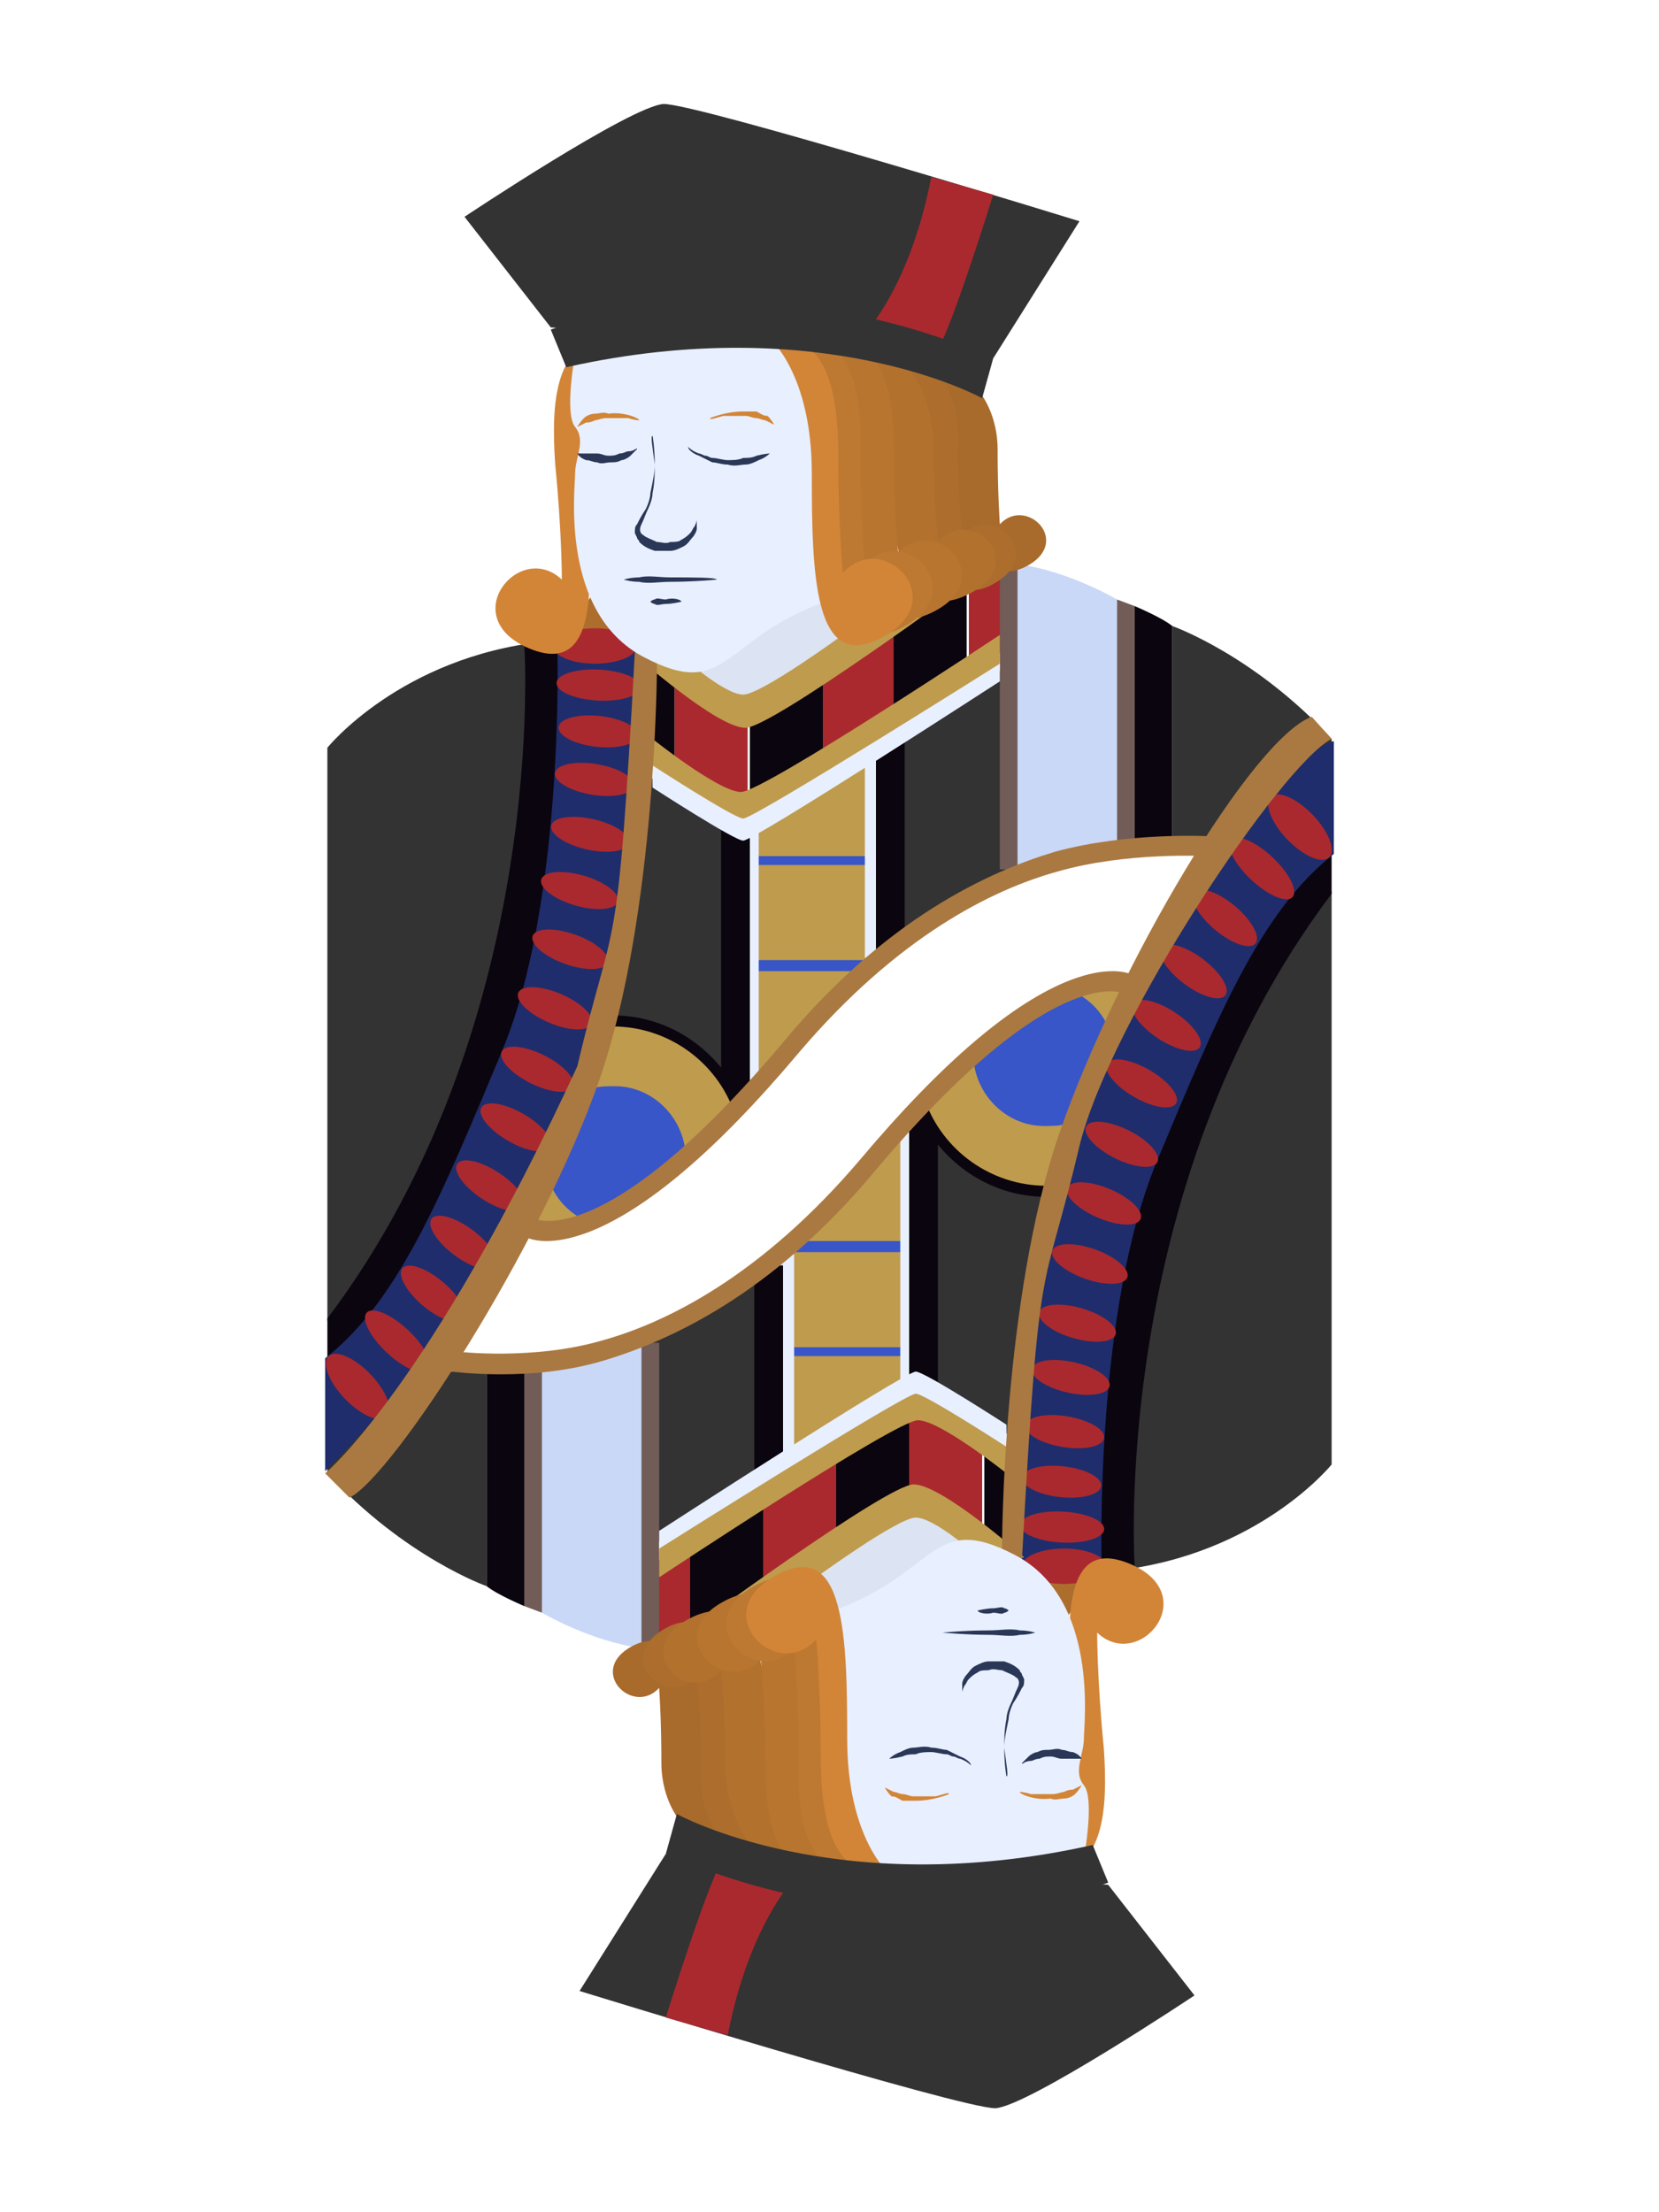 <?xml version="1.0" encoding="utf-8"?>
<!-- Generator: Adobe Illustrator 17.1.0, SVG Export Plug-In . SVG Version: 6.00 Build 0)  -->
<!DOCTYPE svg PUBLIC "-//W3C//DTD SVG 1.1//EN" "http://www.w3.org/Graphics/SVG/1.1/DTD/svg11.dtd">
<svg version="1.1" id="Layer_1" xmlns="http://www.w3.org/2000/svg" xmlns:xlink="http://www.w3.org/1999/xlink" x="0px" y="0px"
	 viewBox="0 0 75 100" enable-background="new 0 0 75 100" xml:space="preserve">
<rect fill="none" width="75" height="100"/>
<path fill="#333333" d="M22,71.7c0,0-3.7-1.3-7.2-5.1v-4.6H22V71.7z"/>
<path fill="#333333" d="M24.9,14.8l-3.9-5c0,0,7.5-5,9-5.1C31.6,4.7,48.8,10,48.8,10l-3.9,6.2L24.9,14.8z"/>
<path fill="#AA292E" d="M44.9,8.8c0,0-2.1,6.8-2.7,7.3c-0.5,0.5-3.3-0.8-3.3-0.8s2.2-2.1,3.2-7.3L44.9,8.8z"/>
<path fill="#333333" d="M14.8,59.7V33.8c0,0,3.3-4.1,9.8-4.8C24.5,29,24.7,55.2,14.8,59.7z"/>
<rect x="33.9" y="30.4" fill="#0B050F" width="3.3" height="6.1"/>
<rect x="27.2" y="28.3" fill="#0B050F" width="3.3" height="6.1"/>
<rect x="37.2" y="28" fill="#AA292E" width="3.3" height="6.1"/>
<rect x="30.5" y="30" fill="#AA292E" width="3.3" height="6.1"/>
<rect x="40.4" y="26.2" fill="#0B050F" width="3.3" height="6.1"/>
<rect x="43.8" y="26.1" fill="#AA292E" width="3.3" height="3.8"/>
<polygon fill="#AD6E2D" points="27.2,26.2 28,28.9 25.4,29 "/>
<path fill="#0B050F" d="M23.7,29.1c0,0,1.2,17.1-8.9,30.5c0,1.2,0,1.8,0,1.8s5.9-2.8,9.3-14.5c3.4-11.7,1.8-17.8,1.8-17.8H23.7z"/>
<path fill="#1F2D6C" d="M25.2,29.5c0,0,0.3,11.3-2.5,18c-2.8,6.7-4.7,11.3-8,13.9v5.1c0,0,9.1-8.8,12.1-18.8
	c3-9.9,2.4-18.6,2.4-18.6L25.2,29.5z"/>
<ellipse fill="#AA292E" cx="26.9" cy="29.2" rx="1.9" ry="0.8"/>
<ellipse transform="matrix(-0.999 -5.262176e-002 5.262176e-002 -0.999 52.401 63.358)" fill="#AA292E" cx="27" cy="31" rx="1.9" ry="0.7"/>
<ellipse transform="matrix(-0.994 -0.107 0.107 -0.994 50.349 68.753)" fill="#AA292E" cx="27" cy="33" rx="1.8" ry="0.7"/>
<ellipse transform="matrix(-0.987 -0.163 0.163 -0.987 47.665 74.458)" fill="#AA292E" cx="26.9" cy="35.3" rx="1.8" ry="0.7"/>
<ellipse transform="matrix(-0.975 -0.22 0.22 -0.975 44.316 80.323)" fill="#AA292E" cx="26.6" cy="37.7" rx="1.8" ry="0.7"/>
<ellipse transform="matrix(-0.961 -0.278 0.278 -0.961 40.297 86.2)" fill="#AA292E" cx="26.3" cy="40.2" rx="1.8" ry="0.7"/>
<ellipse transform="matrix(-0.942 -0.335 0.335 -0.942 35.613 91.932)" fill="#AA292E" cx="25.7" cy="42.9" rx="1.8" ry="0.7"/>
<ellipse transform="matrix(-0.92 -0.392 0.392 -0.92 30.305 97.37)" fill="#AA292E" cx="25.1" cy="45.6" rx="1.8" ry="0.7"/>
<ellipse transform="matrix(-0.894 -0.447 0.447 -0.894 24.427 102.376)" fill="#AA292E" cx="24.3" cy="48.3" rx="1.8" ry="0.7"/>
<ellipse transform="matrix(-0.866 -0.5 0.5 -0.866 18.083 106.829)" fill="#AA292E" cx="23.4" cy="51" rx="1.8" ry="0.7"/>
<ellipse transform="matrix(-0.835 -0.55 0.55 -0.835 11.312 110.623)" fill="#AA292E" cx="22.3" cy="53.6" rx="1.8" ry="0.7"/>
<ellipse transform="matrix(-0.801 -0.598 0.598 -0.801 4.225 113.663)" fill="#AA292E" cx="21" cy="56.1" rx="1.8" ry="0.7"/>
<ellipse transform="matrix(-0.766 -0.643 0.643 -0.766 -3.03 115.9)" fill="#AA292E" cx="19.6" cy="58.5" rx="1.8" ry="0.7"/>
<ellipse transform="matrix(-0.73 -0.684 0.684 -0.73 -10.411 117.257)" fill="#AA292E" cx="18" cy="60.7" rx="1.9" ry="0.7"/>
<ellipse transform="matrix(-0.693 -0.721 0.721 -0.693 -17.738 117.736)" fill="#AA292E" cx="16.2" cy="62.6" rx="1.9" ry="0.8"/>
<rect x="34.1" y="38.2" fill="#3856C8" width="5.3" height="5.9"/>
<polygon fill="#BF9B4D" points="39.1,43.9 34.1,43.9 34.1,49.2 "/>
<rect x="34" y="39.1" fill="#BF9B4D" width="5.3" height="4.3"/>
<polygon fill="#BF9B4D" points="39.3,38.7 34.1,38.7 34.1,37.3 39.3,34.1 "/>
<path fill="#333333" d="M33.1,49.7l0.2-12.3l-4.3-2.5c0,0-0.9,10.2-1.9,12C26,48.8,33.1,49.7,33.1,49.7z"/>
<polygon fill="#E8EFFF" points="33,49.7 34.3,49.1 34.3,36.5 33,36.5 "/>
<polygon fill="#0B050F" points="32.6,50.2 33.9,49.5 33.9,36.9 32.6,36.9 "/>
<path fill="#0B050F" d="M24.1,54.5c0.4-1.1,1.2-2.1,1.7-3.2c0.9-1.7,1.5-3.5,1.8-5.4c0,0,0.1,0,0.1,0c2.7,0,4.9,1.7,5.9,4
	c-0.2,0.2-0.4,0.5-0.6,0.7c-0.4,0.4-1,0.7-1.4,1c-1.1,0.9-2,2-3.2,2.7c-0.9,0.5-2,0.9-3,1.2c-0.4,0.2-0.9,0.3-1.3,0.4
	c-0.1,0-0.3,0-0.4-0.1C23.8,55.4,24,54.9,24.1,54.5z"/>
<path fill="#BF9B4D" d="M24.1,54.5c0.4-1.1,1.2-2.1,1.7-3.2c0.8-1.6,1.4-3.2,1.7-4.9c0.1,0,0.1,0,0.2,0c2.5,0,4.7,1.6,5.5,3.9
	c-0.1,0.1-0.2,0.2-0.3,0.2c-0.4,0.4-1,0.7-1.4,1c-1.1,0.9-2,2-3.2,2.7c-0.9,0.5-2,0.9-3,1.2c-0.4,0.2-0.9,0.3-1.3,0.4
	c-0.1,0-0.3,0-0.4-0.1C23.8,55.4,24,54.9,24.1,54.5z"/>
<path fill="#3856C8" d="M25.9,51.3c0.4-0.7,0.7-1.4,0.9-2.1c0.3-0.1,0.6-0.1,1-0.1c1.7,0,3.1,1.4,3.2,3.1c-0.8,0.8-1.6,1.6-2.6,2.2
	c-0.6,0.3-1.2,0.6-1.9,0.8c-0.8-0.4-1.4-1-1.7-1.9C25.1,52.5,25.5,51.9,25.9,51.3z"/>
<polygon fill="#333333" points="45.6,39.7 40.4,42.7 40.2,33.1 45.6,30.1 "/>
<rect x="39.1" y="33.5" fill="#E8EFFF" width="1.3" height="9.8"/>
<path fill="#C9D8F7" d="M50.5,27.1c0,0-2.2-1.3-4.5-1.6l-0.3,14c0,0,3.5-1.3,5.1-1.2L50.5,27.1z"/>
<polygon fill="#715C57" points="50.5,27.1 51.3,27.4 51.3,38.2 50.5,38.2 "/>
<path fill="#0B050F" d="M51.3,27.4c0,0,1.2,0.5,1.7,0.9v9.7h-1.7V27.4z"/>
<path fill="#333333" d="M53,28.3c0,0,3.7,1.3,7.2,5.1v4.6H53V28.3z"/>
<rect x="39.6" y="33.1" fill="#0B050F" width="1.3" height="9.8"/>
<rect x="45.2" y="25.6" fill="#715C57" width="0.8" height="13.7"/>
<path fill="#AA7941" d="M24.7,56.1c0.5,0,1.1-0.1,1.9-0.4c2.6-1,5.8-3.7,9.5-8.1c4.5-5.3,8.8-7.4,11.7-8.2c3.1-0.9,6.7-0.7,6.7-0.7
	l0.2-0.9c-0.1,0-3.7-0.2-7,0.7c-3,0.9-7.6,3-12.2,8.5C27.2,56.9,24,55.1,24,55l-0.5,0.7C23.5,55.8,23.9,56.1,24.7,56.1z"/>
<path fill="#E8EFFF" d="M45.2,29.5c0,0-10.7,7-11.7,7c-1,0-4-2.1-4-2.1v1.2c0,0,3.7,2.4,4.1,2.4c0.5,0,11.6-7.2,11.6-7.2V29.5z"/>
<path fill="#BF9B4D" d="M44,26.2c0,0-9.1,6.7-10.3,6.7c-1.3,0-5-3.3-5-3.3L44,26.2z"/>
<path fill="#BF9B4D" d="M45.2,28.7c0,0-10.7,7.1-11.7,7.1c-1,0-4-2.4-4-2.4v1.2c0,0,3.7,2.4,4.1,2.4c0.5,0,11.6-7,11.6-7V28.7z"/>
<path fill="#AA7941" d="M29.7,30c0,0,0,11.3-2.6,18.8c-2.6,7.5-9.3,17.9-11.3,18.9l-1.1-1.1c0,0,4.7-3.9,11.4-18.4
	c1.7-7.2,1.8-4.1,2.6-18.7C29.6,14.9,29.7,30,29.7,30z"/>
<path fill="#DCE3F2" d="M38.1,28.7c0,0-3.7,2.7-4.5,2.7c-0.8,0-2.5-1.5-2.5-1.5s5.1-3.4,6.5-2.9C39,27.4,38.1,28.7,38.1,28.7z"/>
<path fill="#D28537" d="M27.7,15.3c0,0-1.7,1.7-1.3,6.3c0.4,4.5,0.8,9.1-2.5,7.7c-3.3-1.4-0.4-4.9,1.5-3.1c0,0,0-2.2-0.3-5.2
	C24.9,18.1,25.1,15.3,27.7,15.3z"/>
<path fill="#E8EFFF" d="M26,16c0,0-0.5,2.7,0,3.3c0.5,0.6,0,1.4,0,2.1c0,0.7-0.7,6.3,3.1,8.3c3.8,2,3.5-0.8,8.2-2.5
	c0,0,0.7-10.9-2.5-11.8C34.8,15.3,28.5,14.8,26,16z"/>
<path fill="#A86B2C" d="M41.6,16.7c0,0,1.2,1,1.2,4c0,3,1.5,6,3.6,4.9c2.1-1.1,0-3.2-1.2-1.9c0,0-0.1-1.4-0.1-3.4
	C45.1,18.5,44,16.3,41.6,16.7z"/>
<path fill="#AD6E2D" d="M40.4,16.1c0,0,1.4,1.2,1.4,4.6s0.8,7,3.1,5.7c2.4-1.3,0-3.7-1.4-2.2c0,0-0.2-1.7-0.2-3.9
	C43.5,18.1,42.4,15.8,40.4,16.1z"/>
<path fill="#B3712E" d="M38.9,15.7c0,0,1.4,2.4,1.4,6.1c0,3.7,1,6.4,3.6,5c2.6-1.4,0-4-1.5-2.3c0,0-0.2-1.8-0.2-4.2
	C42.2,17.9,41,15.5,38.9,15.7z"/>
<path fill="#B87530" d="M37.6,15.5c0,0,1,1.6,1,5.7s0.8,8,3.7,6.4c2.8-1.5,0-4.4-1.7-2.6c0,0-0.2-2-0.2-4.7
	C40.4,17.8,40,15.3,37.6,15.5z"/>
<path fill="#BD7831" d="M36,15.3c0,0,1.8,1.5,1.8,5.9c0,4.4,0.1,8.8,3.1,7.1c3-1.6,0-4.7-1.8-2.8c0,0-0.2-2.1-0.2-5
	C39,17.7,38.5,15.1,36,15.3z"/>
<path fill="#D28537" d="M34.8,15.3c0,0,1.9,1.6,1.9,6.1c0,4.6,0.1,9.1,3.2,7.4c3.2-1.7,0-4.9-1.8-2.9c0,0-0.2-2.2-0.2-5.2
	S37.4,15,34.8,15.3z"/>
<path fill="#333333" d="M44.4,18c0,0-7.2-4-18.8-1.4l-0.7-1.7c0,0,9-3.5,20,1.3L44.4,18z"/>
<g>
	<path fill="#D28537" d="M28.9,19c0,0-0.2,0-0.5-0.1c-0.1,0-0.3,0-0.5,0c-0.2,0-0.4,0-0.5,0c-0.2,0-0.4,0.1-0.5,0.1
		c-0.2,0.1-0.3,0.1-0.4,0.1c-0.2,0.1-0.4,0.2-0.4,0.2l0,0c0,0,0.1-0.2,0.3-0.4c0.1-0.1,0.3-0.2,0.5-0.2c0.2,0,0.4-0.1,0.6,0
		C28.2,18.6,28.9,18.9,28.9,19L28.9,19z"/>
</g>
<g>
	<path fill="#D28537" d="M32.1,18.9c0,0,0.7-0.3,1.5-0.3c0.2,0,0.4,0,0.6,0c0.2,0.1,0.3,0.2,0.5,0.2c0.2,0.2,0.3,0.4,0.3,0.4l0,0
		c0,0-0.2-0.1-0.4-0.2c-0.1,0-0.3-0.1-0.4-0.1c-0.2,0-0.3-0.1-0.5-0.1c-0.2,0-0.4,0-0.5,0c-0.2,0-0.3,0-0.5,0
		C32.3,18.9,32.1,19,32.1,18.9L32.1,18.9z"/>
</g>
<g>
	<path fill="#2A3757" d="M31.1,20.2c0,0,0.2,0.2,0.5,0.3c0.1,0,0.2,0.1,0.3,0.1c0.1,0,0.2,0.1,0.3,0.1c0.2,0,0.5,0.1,0.7,0.1
		c0.2,0,0.5,0,0.7-0.1c0.2,0,0.4,0,0.6-0.1c0.4-0.1,0.6-0.1,0.6-0.1l0,0c0,0-0.2,0.2-0.5,0.3c-0.2,0.1-0.4,0.2-0.6,0.2
		c-0.2,0-0.5,0.1-0.8,0c-0.3,0-0.5-0.1-0.7-0.1c-0.2-0.1-0.4-0.2-0.6-0.3C31.3,20.5,31.1,20.3,31.1,20.2L31.1,20.2z"/>
</g>
<g>
	<path fill="#2A3757" d="M28.8,20.3c0,0-0.1,0.1-0.3,0.3c-0.1,0.1-0.3,0.2-0.4,0.2c-0.2,0.1-0.3,0.1-0.5,0.1c-0.2,0-0.4,0.1-0.6,0
		c-0.2,0-0.3-0.1-0.5-0.1c-0.3-0.1-0.4-0.3-0.4-0.3l0,0c0,0,0.2,0,0.5,0c0.1,0,0.3,0,0.4,0c0.2,0,0.3,0.1,0.5,0.1
		c0.2,0,0.3,0,0.5-0.1c0.2,0,0.3-0.1,0.4-0.1C28.7,20.4,28.8,20.2,28.8,20.3L28.8,20.3z"/>
</g>
<g>
	<path fill="#2A3757" d="M29.5,19.7c0,0,0.1,0.5,0.1,1.3c0,0.4,0,0.8-0.1,1.3c0,0.2-0.1,0.5-0.2,0.7c-0.1,0.2-0.2,0.5-0.3,0.7
		c-0.1,0.2-0.1,0.4,0.1,0.5c0.1,0.1,0.4,0.2,0.6,0.3c0.2,0,0.4,0.1,0.6,0c0.2,0,0.4,0,0.5-0.1c0.2-0.1,0.3-0.2,0.4-0.3
		c0.1-0.1,0.1-0.2,0.2-0.3c0.1-0.2,0.1-0.3,0.1-0.3l0,0c0,0,0,0.1,0,0.4c0,0.1-0.1,0.3-0.2,0.4c-0.1,0.1-0.2,0.3-0.4,0.4
		c-0.2,0.1-0.4,0.2-0.6,0.2c-0.2,0-0.5,0-0.7,0c-0.3-0.1-0.5-0.2-0.7-0.4c0-0.1-0.1-0.1-0.1-0.2l-0.1-0.2c0-0.2,0-0.3,0.1-0.4
		c0.1-0.2,0.2-0.4,0.4-0.7c0.1-0.2,0.2-0.5,0.2-0.7c0.1-0.5,0.2-0.9,0.2-1.3C29.5,20.2,29.4,19.7,29.5,19.7L29.5,19.7z"/>
</g>
<g>
	<path fill="#2A3757" d="M32.4,26.2c0,0-1,0.1-2.1,0.1c-0.5,0-1,0.1-1.4,0c-0.4,0-0.7-0.1-0.7-0.1v0c0,0,0.3-0.1,0.7-0.1
		c0.4-0.1,0.9,0,1.4,0C31.3,26.1,32.4,26.1,32.4,26.2L32.4,26.2z"/>
</g>
<g>
	<path fill="#2A3757" d="M30.8,27.2c0,0-0.4,0.1-0.7,0.1c-0.2,0-0.4,0.1-0.5,0c-0.1,0-0.2-0.1-0.2-0.1v0c0,0,0.1-0.1,0.2-0.1
		c0.1-0.1,0.3,0,0.5,0C30.4,27,30.8,27.1,30.8,27.2L30.8,27.2z"/>
</g>
<path fill="#333333" d="M50.1,85.2l3.9,5c0,0-7.5,5-9,5.1C43.4,95.3,26.2,90,26.2,90l3.9-6.2L50.1,85.2z"/>
<path fill="#AA292E" d="M30.1,91.2c0,0,2.1-6.8,2.7-7.3c0.5-0.5,3.3,0.8,3.3,0.8s-2.2,2.1-3.2,7.3L30.1,91.2z"/>
<path fill="#333333" d="M60.2,40.3v25.9c0,0-3.3,4.1-9.8,4.8C50.5,71,50.3,44.8,60.2,40.3z"/>
<rect x="37.8" y="63.4" fill="#0B050F" width="3.3" height="6.1"/>
<rect x="44.5" y="65.6" fill="#0B050F" width="3.3" height="6.1"/>
<rect x="34.5" y="65.9" fill="#AA292E" width="3.3" height="6.1"/>
<rect x="41.1" y="63.9" fill="#AA292E" width="3.3" height="6.1"/>
<rect x="31.2" y="67.7" fill="#0B050F" width="3.3" height="6.1"/>
<rect x="27.9" y="70.1" fill="#AA292E" width="3.3" height="3.8"/>
<polygon fill="#AD6E2D" points="47.8,73.8 47,71.1 49.6,71 "/>
<path fill="#0B050F" d="M51.3,70.9c0,0-1.2-17.1,8.9-30.5c0-1.2,0-1.8,0-1.8s-5.9,2.8-9.3,14.5c-3.4,11.7-1.8,17.8-1.8,17.8H51.3z"
	/>
<path fill="#1F2D6C" d="M49.8,70.5c0,0-0.3-11.3,2.5-18c2.8-6.7,4.7-11.3,8-13.9v-5.1c0,0-5,1-12.1,18.8c-3,9.9-2.4,18.6-2.4,18.6
	L49.8,70.5z"/>
<ellipse fill="#AA292E" cx="48.1" cy="70.8" rx="1.9" ry="0.8"/>
<ellipse transform="matrix(0.999 5.263725e-002 -5.263725e-002 0.999 3.699 -2.429)" fill="#AA292E" cx="48" cy="69" rx="1.9" ry="0.7"/>
<ellipse transform="matrix(0.994 0.107 -0.107 0.994 7.454 -4.756)" fill="#AA292E" cx="48" cy="67" rx="1.8" ry="0.7"/>
<ellipse transform="matrix(0.987 0.163 -0.163 0.987 11.21 -6.984)" fill="#AA292E" cx="48.1" cy="64.7" rx="1.8" ry="0.7"/>
<ellipse transform="matrix(0.975 0.22 -0.22 0.975 14.923 -9.127)" fill="#AA292E" cx="48.4" cy="62.3" rx="1.8" ry="0.7"/>
<ellipse transform="matrix(0.961 0.278 -0.278 0.961 18.532 -11.194)" fill="#AA292E" cx="48.7" cy="59.8" rx="1.8" ry="0.7"/>
<ellipse transform="matrix(0.942 0.336 -0.336 0.942 22.015 -13.216)" fill="#AA292E" cx="49.3" cy="57.1" rx="1.8" ry="0.7"/>
<ellipse transform="matrix(0.92 0.392 -0.392 0.92 25.325 -15.21)" fill="#AA292E" cx="49.9" cy="54.4" rx="1.8" ry="0.7"/>
<ellipse transform="matrix(0.895 0.447 -0.447 0.895 28.446 -17.209)" fill="#AA292E" cx="50.7" cy="51.7" rx="1.8" ry="0.7"/>
<ellipse transform="matrix(0.866 0.5 -0.5 0.866 31.427 -19.26)" fill="#AA292E" cx="51.6" cy="49" rx="1.8" ry="0.7"/>
<ellipse transform="matrix(0.835 0.55 -0.55 0.835 34.249 -21.378)" fill="#AA292E" cx="52.7" cy="46.4" rx="1.8" ry="0.7"/>
<ellipse transform="matrix(0.801 0.599 -0.599 0.801 36.998 -23.6)" fill="#AA292E" cx="54" cy="43.9" rx="1.8" ry="0.7"/>
<ellipse transform="matrix(0.766 0.643 -0.643 0.766 39.626 -25.919)" fill="#AA292E" cx="55.4" cy="41.5" rx="1.8" ry="0.7"/>
<ellipse transform="matrix(0.73 0.683 -0.683 0.73 42.274 -28.363)" fill="#AA292E" cx="57" cy="39.3" rx="1.9" ry="0.7"/>
<ellipse transform="matrix(0.693 0.721 -0.721 0.693 44.987 -30.923)" fill="#AA292E" cx="58.8" cy="37.4" rx="1.9" ry="0.8"/>
<rect x="35.6" y="55.9" fill="#3856C8" width="5.3" height="5.9"/>
<polygon fill="#BF9B4D" points="35.9,56.1 40.9,56.1 40.9,50.8 "/>
<rect x="35.7" y="56.6" fill="#BF9B4D" width="5.3" height="4.3"/>
<polygon fill="#BF9B4D" points="35.7,61.3 40.9,61.3 40.9,62.7 35.7,65.9 "/>
<path fill="#333333" d="M41.9,50.3l-0.2,12.3l4.3,2.5c0,0,0.9-10.2,1.9-12C49,51.2,41.9,50.3,41.9,50.3z"/>
<polygon fill="#E8EFFF" points="42,50.3 40.7,50.9 40.7,63.5 42,63.5 "/>
<polygon fill="#0B050F" points="42.4,49.8 41.1,50.5 41.1,63.1 42.4,63.1 "/>
<path fill="#0B050F" d="M50.9,45.5c-0.4,1.1-1.2,2.1-1.7,3.2c-0.9,1.7-1.5,3.5-1.8,5.4c0,0-0.1,0-0.1,0c-2.7,0-4.9-1.7-5.9-4
	c0.2-0.2,0.4-0.5,0.6-0.7c0.4-0.4,1-0.7,1.4-1c1.1-0.9,2-2,3.2-2.7c0.9-0.5,2-0.9,3-1.2c0.4-0.2,0.9-0.3,1.3-0.4
	c0.1,0,0.3,0,0.4,0.1C51.2,44.6,51,45.1,50.9,45.5z"/>
<path fill="#BF9B4D" d="M50.9,45.5c-0.4,1.1-1.2,2.1-1.7,3.2c-0.8,1.6-1.4,3.2-1.7,4.9c-0.1,0-0.1,0-0.2,0c-2.5,0-4.7-1.6-5.5-3.9
	c0.1-0.1,0.2-0.2,0.3-0.2c0.4-0.4,1-0.7,1.4-1c1.1-0.9,2-2,3.2-2.7c0.9-0.5,2-0.9,3-1.2c0.4-0.2,0.9-0.3,1.3-0.4
	c0.1,0,0.3,0,0.4,0.1C51.2,44.6,51,45.1,50.9,45.5z"/>
<path fill="#3856C8" d="M49.1,48.7c-0.4,0.7-0.7,1.4-0.9,2.1c-0.3,0.1-0.6,0.1-1,0.1c-1.7,0-3.1-1.4-3.2-3.1
	c0.8-0.8,1.6-1.6,2.6-2.2c0.6-0.3,1.2-0.6,1.9-0.8c0.8,0.4,1.4,1,1.7,1.9C49.9,47.5,49.5,48.1,49.1,48.7z"/>
<polygon fill="#333333" points="29.4,60.3 34.6,57.3 34.8,66.9 29.4,69.9 "/>
<rect x="34.6" y="56.7" fill="#E8EFFF" width="1.3" height="9.8"/>
<path fill="#C9D8F7" d="M24.5,72.9c0,0,2.2,1.3,4.5,1.6l0.3-14c0,0-3.5,1.3-5.1,1.2L24.5,72.9z"/>
<polygon fill="#715C57" points="24.5,72.9 23.7,72.6 23.7,61.8 24.5,61.8 "/>
<path fill="#0B050F" d="M23.7,72.6c0,0-1.2-0.5-1.7-0.9v-9.7h1.7V72.6z"/>
<rect x="34.1" y="57.2" fill="#0B050F" width="1.3" height="9.8"/>
<rect x="29" y="60.7" fill="#715C57" width="0.8" height="13.7"/>
<path fill="#AA7941" d="M50.3,43.9c-0.5,0-1.1,0.1-1.9,0.4c-2.6,1-5.8,3.7-9.5,8.1c-4.5,5.3-8.8,7.4-11.7,8.2
	c-3.1,0.9-6.5,0.5-6.5,0.5L20.4,62c0.1,0,3.6,0.5,6.9-0.5c3-0.9,7.6-3,12.2-8.5C47.8,43.1,51,44.9,51,45l0.5-0.7
	C51.5,44.2,51.1,43.9,50.3,43.9z"/>
<path fill="#E8EFFF" d="M29.8,70.5c0,0,10.7-7,11.7-7c1,0,4,2.1,4,2.1v-1.2c0,0-3.7-2.4-4.1-2.4c-0.5,0-11.6,7.2-11.6,7.2V70.5z"/>
<path fill="#BF9B4D" d="M31,73.8c0,0,9.1-6.7,10.3-6.7c1.3,0,5,3.3,5,3.3L31,73.8z"/>
<path fill="#BF9B4D" d="M29.8,71.3c0,0,10.7-7.1,11.7-7.1c1,0,4,2.4,4,2.4v-1.2c0,0-3.7-2.4-4.1-2.4c-0.5,0-11.6,7-11.6,7V71.3z"/>
<path fill="#AA7941" d="M45.3,70c0,0,0-11.3,2.6-18.8c2.6-7.5,8.7-17.8,11.4-18.8l0.9,1c-2.3,1.2-10,12.7-11.4,18.4
	c-1.7,7.2-1.8,4.1-2.6,18.7C45.4,85.1,45.3,70,45.3,70z"/>
<path fill="#DCE3F2" d="M36.9,71.3c0,0,3.7-2.7,4.5-2.7c0.8,0,2.5,1.5,2.5,1.5s-5.1,3.4-6.5,2.9C36,72.6,36.9,71.3,36.9,71.3z"/>
<path fill="#D28537" d="M47.3,84.7c0,0,1.7-1.7,1.3-6.3c-0.4-4.5-0.8-9.1,2.5-7.7c3.3,1.4,0.4,4.9-1.5,3.1c0,0,0,2.2,0.3,5.2
	C50.1,81.9,49.9,84.7,47.3,84.7z"/>
<path fill="#E8EFFF" d="M49,84c0,0,0.5-2.7,0-3.3c-0.5-0.6,0-1.4,0-2.1c0-0.7,0.7-6.3-3.1-8.3c-3.8-2-3.5,0.8-8.2,2.5
	c0,0-0.7,10.9,2.5,11.8C40.2,84.7,46.5,85.2,49,84z"/>
<path fill="#A86B2C" d="M33.4,83.3c0,0-1.2-1-1.2-4s-1.5-6-3.6-4.9c-2.1,1.1,0,3.2,1.2,1.9c0,0,0.1,1.4,0.1,3.4
	C29.9,81.5,31,83.7,33.4,83.3z"/>
<path fill="#AD6E2D" d="M34.6,83.9c0,0-1.4-1.2-1.4-4.6s-0.8-7-3.1-5.7c-2.4,1.3,0,3.7,1.4,2.2c0,0,0.2,1.7,0.2,3.9
	C31.5,81.9,32.6,84.2,34.6,83.9z"/>
<path fill="#B3712E" d="M36.1,84.3c0,0-1.4-2.4-1.4-6.1c0-3.7-1-6.4-3.6-5c-2.6,1.4,0,4,1.5,2.3c0,0,0.2,1.8,0.2,4.2
	C32.8,82.1,34,84.5,36.1,84.3z"/>
<path fill="#B87530" d="M37.4,84.5c0,0-1-1.6-1-5.7s-0.8-8-3.7-6.4c-2.8,1.5,0,4.4,1.7,2.6c0,0,0.2,2,0.2,4.7
	C34.6,82.2,35,84.8,37.4,84.5z"/>
<path fill="#BD7831" d="M39,84.7c0,0-1.8-1.5-1.8-5.9c0-4.4-0.1-8.8-3.1-7.1c-3,1.6,0,4.7,1.8,2.8c0,0,0.2,2.1,0.2,5
	C36,82.3,36.5,84.9,39,84.7z"/>
<path fill="#D28537" d="M40.2,84.7c0,0-1.9-1.6-1.9-6.1c0-4.6-0.1-9.1-3.2-7.4c-3.2,1.7,0,4.9,1.8,2.9c0,0,0.2,2.2,0.2,5.2
	C37.1,82.2,37.6,85,40.2,84.7z"/>
<path fill="#333333" d="M30.6,82c0,0,7.2,4,18.8,1.4l0.7,1.7c0,0-9,3.5-20-1.3L30.6,82z"/>
<g>
	<path fill="#D28537" d="M46.1,81c0,0,0.2,0,0.5,0.1c0.1,0,0.3,0,0.5,0c0.2,0,0.4,0,0.5,0c0.2,0,0.4-0.1,0.5-0.1
		c0.2-0.1,0.3-0.1,0.4-0.1c0.2-0.1,0.4-0.2,0.4-0.2l0,0c0,0-0.1,0.2-0.3,0.4c-0.1,0.1-0.3,0.2-0.5,0.2c-0.2,0-0.4,0.1-0.6,0
		C46.8,81.4,46.1,81.1,46.1,81L46.1,81z"/>
</g>
<g>
	<path fill="#D28537" d="M42.9,81.1c0,0-0.7,0.3-1.5,0.3c-0.2,0-0.4,0-0.6,0c-0.2-0.1-0.3-0.2-0.5-0.2c-0.2-0.2-0.3-0.4-0.3-0.4l0,0
		c0,0,0.2,0.1,0.4,0.2c0.1,0,0.3,0.1,0.4,0.1c0.2,0,0.3,0.1,0.5,0.1c0.2,0,0.4,0,0.5,0c0.2,0,0.3,0,0.5,0
		C42.7,81.1,42.9,81,42.9,81.1L42.9,81.1z"/>
</g>
<g>
	<path fill="#2A3757" d="M43.9,79.8c0,0-0.2-0.2-0.5-0.3c-0.1,0-0.2-0.1-0.3-0.1c-0.1,0-0.2-0.1-0.3-0.1c-0.2,0-0.5-0.1-0.7-0.1
		c-0.2,0-0.5,0-0.7,0.1c-0.2,0-0.4,0-0.6,0.1c-0.4,0.1-0.6,0.1-0.6,0.1l0,0c0,0,0.2-0.2,0.5-0.3c0.2-0.1,0.4-0.2,0.6-0.2
		c0.2,0,0.5-0.1,0.8,0c0.3,0,0.5,0.1,0.7,0.1c0.2,0.1,0.4,0.2,0.6,0.3C43.7,79.5,43.9,79.7,43.9,79.8L43.9,79.8z"/>
</g>
<g>
	<path fill="#2A3757" d="M46.2,79.7c0,0,0.1-0.1,0.3-0.3c0.1-0.1,0.3-0.2,0.4-0.2c0.2-0.1,0.3-0.1,0.5-0.1c0.2,0,0.4-0.1,0.6,0
		c0.2,0,0.3,0.1,0.5,0.1c0.3,0.1,0.4,0.3,0.4,0.3l0,0c0,0-0.2,0-0.5,0c-0.1,0-0.3,0-0.4,0c-0.2,0-0.3-0.1-0.5-0.1
		c-0.2,0-0.3,0-0.5,0.1c-0.2,0-0.3,0.1-0.4,0.1C46.3,79.6,46.2,79.8,46.2,79.7L46.2,79.7z"/>
</g>
<g>
	<path fill="#2A3757" d="M45.5,80.3c0,0-0.1-0.5-0.1-1.3c0-0.4,0-0.8,0.1-1.3c0-0.2,0.1-0.5,0.2-0.7c0.1-0.2,0.2-0.5,0.3-0.7
		c0.1-0.2,0.1-0.4-0.1-0.5c-0.1-0.1-0.4-0.2-0.6-0.3c-0.2,0-0.4-0.1-0.6,0c-0.2,0-0.4,0-0.5,0.1c-0.2,0.1-0.3,0.2-0.4,0.3
		c-0.1,0.1-0.1,0.2-0.2,0.3c-0.1,0.2-0.1,0.3-0.1,0.3l0,0c0,0,0-0.1,0-0.4c0-0.1,0.1-0.3,0.2-0.4c0.1-0.1,0.2-0.3,0.4-0.4
		c0.2-0.1,0.4-0.2,0.6-0.2c0.2,0,0.5,0,0.7,0c0.3,0.1,0.5,0.2,0.7,0.4c0,0.1,0.1,0.1,0.1,0.2l0.1,0.2c0,0.2,0,0.3-0.1,0.4
		c-0.1,0.2-0.2,0.4-0.4,0.7c-0.1,0.2-0.2,0.5-0.2,0.7c-0.1,0.5-0.2,0.9-0.2,1.3C45.5,79.8,45.6,80.3,45.5,80.3L45.5,80.3z"/>
</g>
<g>
	<path fill="#2A3757" d="M42.6,73.8c0,0,1-0.1,2.1-0.1c0.5,0,1-0.1,1.4,0c0.4,0,0.7,0.1,0.7,0.1v0c0,0-0.3,0.1-0.7,0.1
		c-0.4,0.1-0.9,0-1.4,0C43.7,73.9,42.6,73.8,42.6,73.8L42.6,73.8z"/>
</g>
<g>
	<path fill="#2A3757" d="M44.2,72.8c0,0,0.4-0.1,0.7-0.1c0.2,0,0.4-0.1,0.5,0c0.1,0,0.2,0.1,0.2,0.1v0c0,0-0.1,0.1-0.2,0.1
		c-0.1,0.1-0.3,0-0.5,0C44.6,73,44.2,72.9,44.2,72.8L44.2,72.8z"/>
</g>
</svg>
